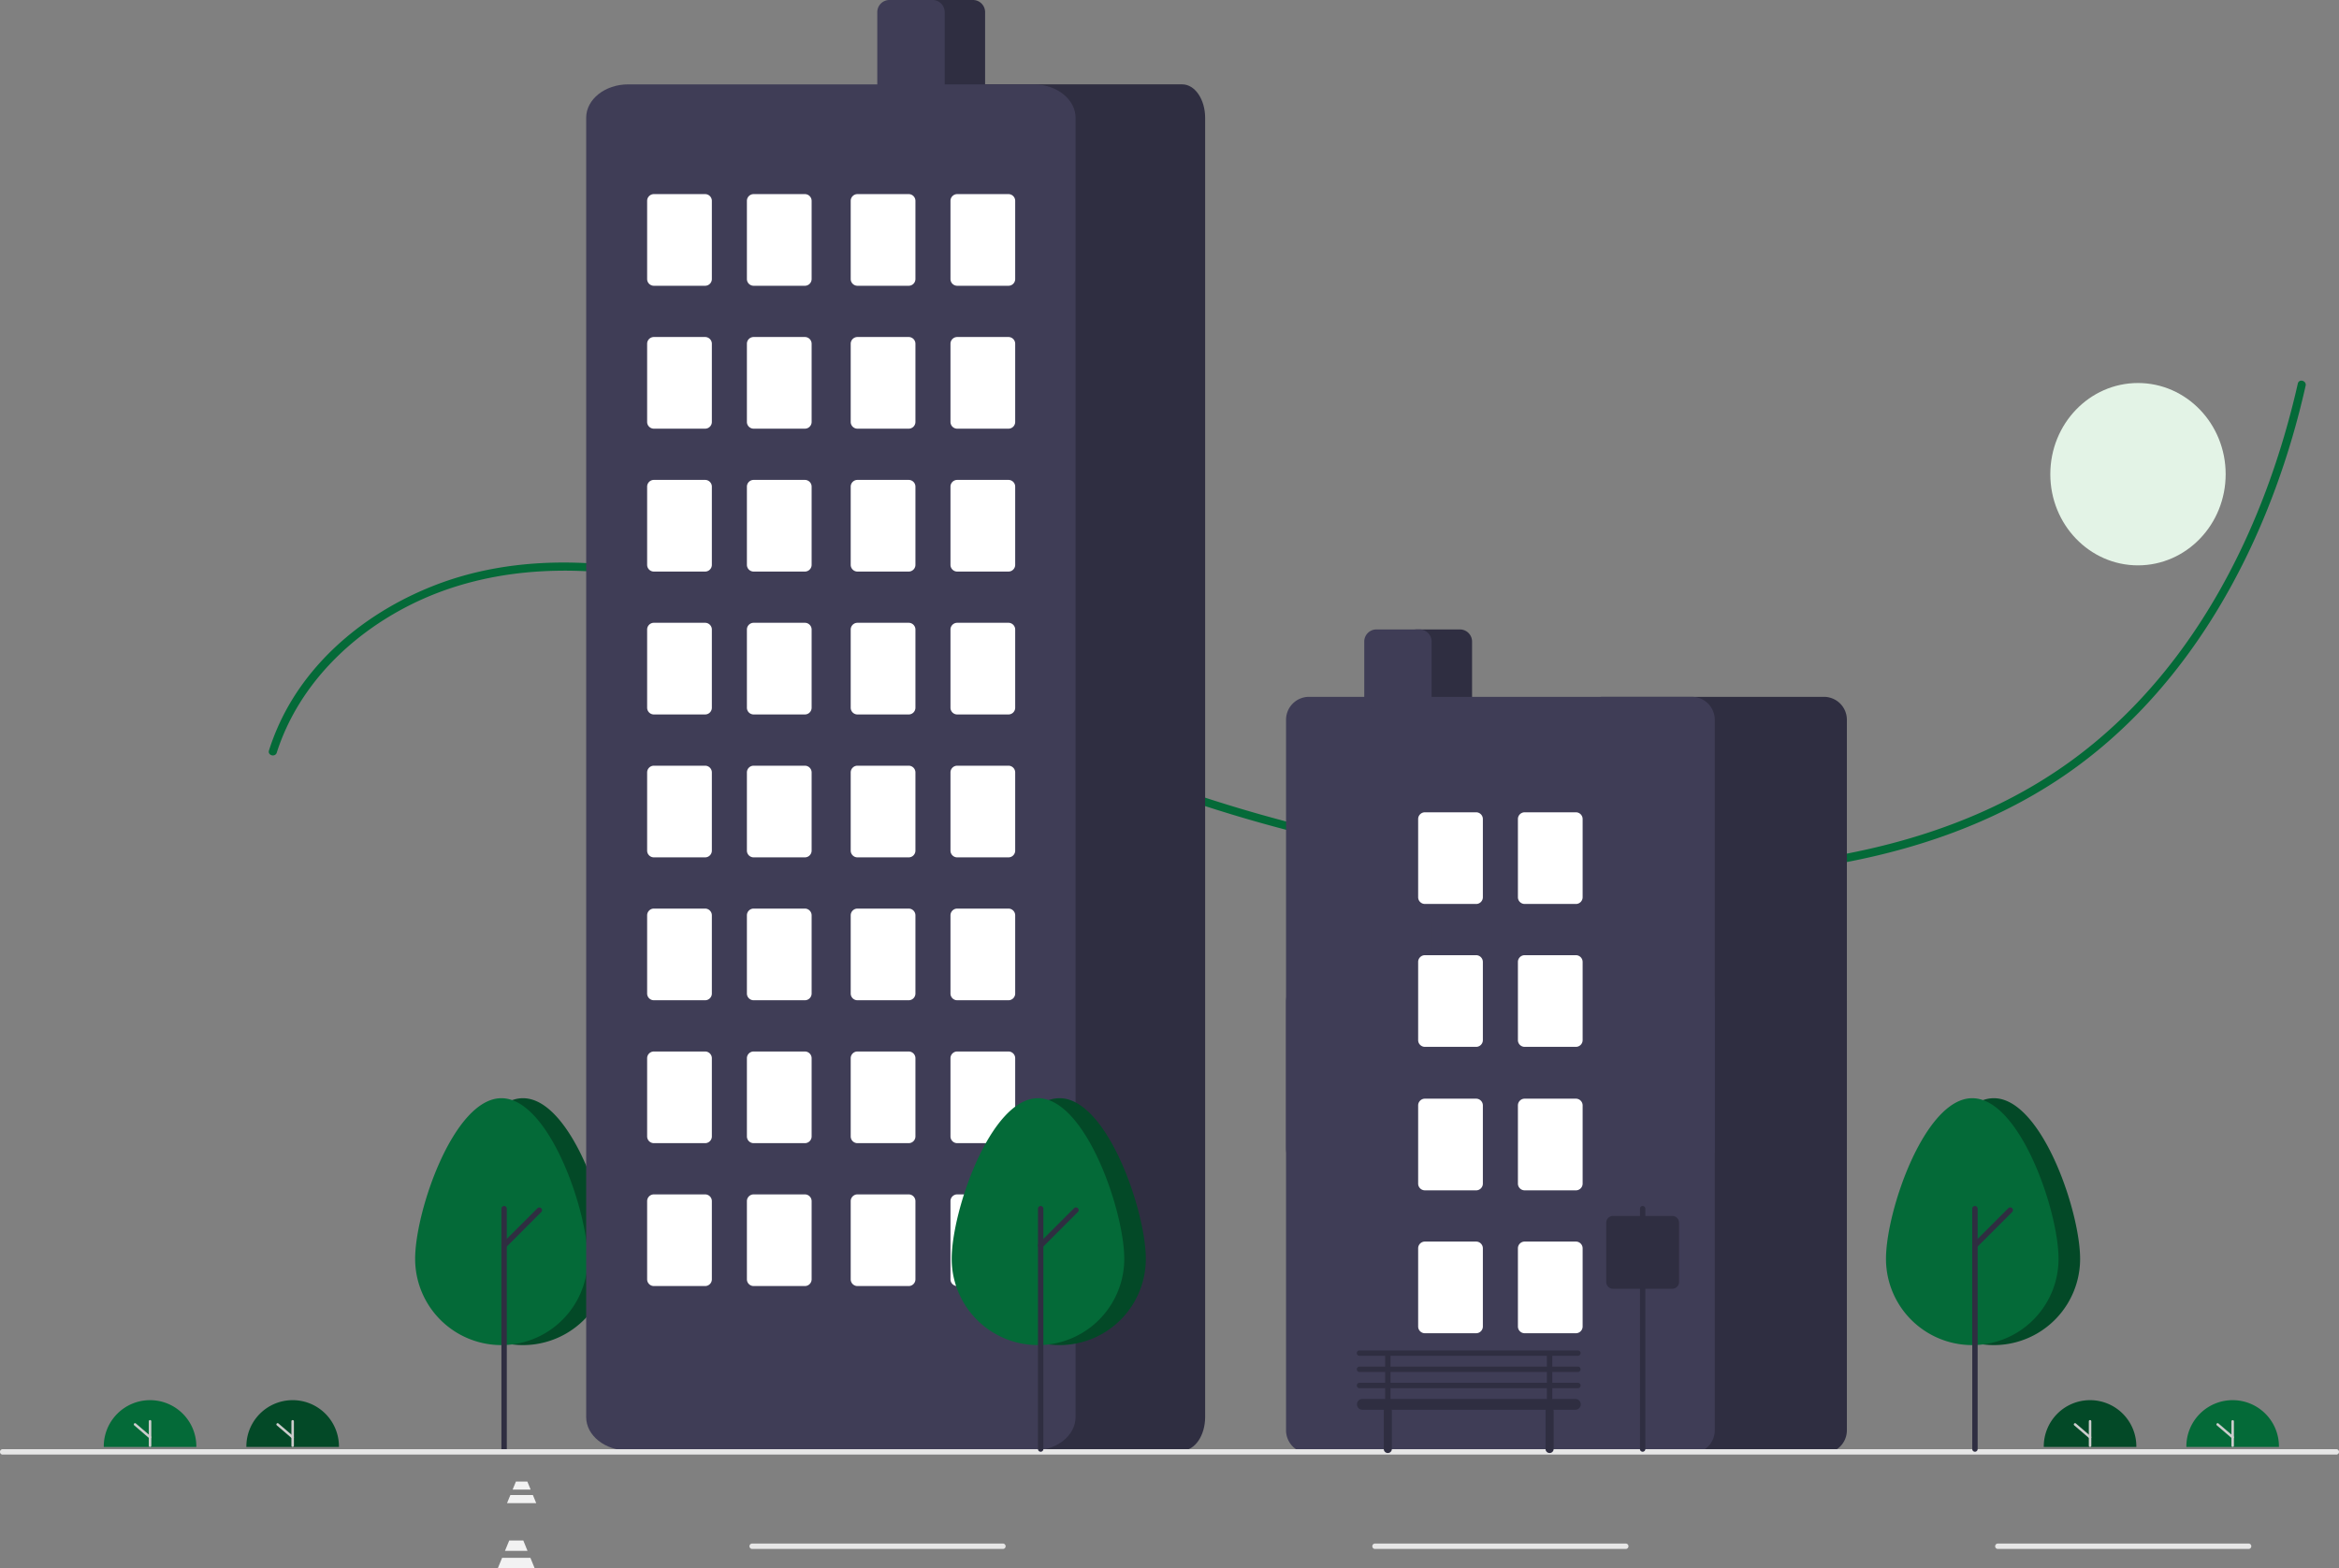 <svg xmlns="http://www.w3.org/2000/svg" width="444" height="297.695" viewBox="0 0 444 297.695">
  <rect x="0" y="0" width="444" height="297.695" fill="#808080" stroke="none"/>
  <g id="undraw_city_life_gnpr" transform="translate(36.266 62.431)">
    <path id="Path_7455" data-name="Path 7455" d="M105.422,611.285a8.786,8.786,0,1,1,17.571,0" transform="translate(-121.99 -399.042)" fill="#046a38"/>
    <path id="Path_7456" data-name="Path 7456" d="M122.362,614.8a.237.237,0,0,1-.237-.237v-4.63a.237.237,0,0,1,.475,0v4.63a.237.237,0,0,1-.237.237Z" transform="translate(-130.143 -402.552)" fill="#ccc"/>
    <path id="Path_7457" data-name="Path 7457" d="M119.643,613.771a.235.235,0,0,1-.155-.057l-2.849-2.446a.237.237,0,0,1,.309-.36l2.849,2.445a.238.238,0,0,1-.155.418Z" transform="translate(-127.425 -403.119)" fill="#ccc"/>
    <path id="Path_7458" data-name="Path 7458" d="M158.31,611.285a8.786,8.786,0,1,1,17.571,0" transform="translate(-147.808 -399.042)" fill="#034927"/>
    <path id="Path_7459" data-name="Path 7459" d="M175.248,614.8a.237.237,0,0,1-.237-.237v-4.63a.237.237,0,0,1,.475,0v4.63A.237.237,0,0,1,175.248,614.8Z" transform="translate(-155.961 -402.552)" fill="#ccc"/>
    <path id="Path_7460" data-name="Path 7460" d="M172.531,613.771a.235.235,0,0,1-.155-.057l-2.849-2.446a.237.237,0,1,1,.309-.36l2.849,2.446a.238.238,0,0,1-.155.418Z" transform="translate(-153.244 -403.118)" fill="#ccc"/>
    <ellipse id="Ellipse_31" data-name="Ellipse 31" cx="16.643" cy="17.308" rx="16.643" ry="17.308" transform="translate(352.933 10.277)" fill="#e3f3e6"/>
    <path id="Path_7461" data-name="Path 7461" d="M168.132,294.8c4.027-12.575,13.86-22.327,25.522-28.127,13.836-6.882,29.735-7.661,44.759-4.983,16.218,2.891,31.375,9.557,46.047,16.831,14.391,7.135,28.55,14.669,43.516,20.565a281.694,281.694,0,0,0,93.637,19.4c28.883.963,59.764-2.2,84.494-18.435,22.66-14.875,37.079-39.413,44.589-64.993q1.442-4.912,2.564-9.909c.218-.962-1.262-1.373-1.481-.408-6.058,26.711-18.975,53.11-41.047,70.137-23.872,18.415-55.2,22.673-84.521,22.186a280.334,280.334,0,0,1-94.857-18.3C316,292.915,301.515,285.326,286.844,278c-14.349-7.166-29.1-13.873-44.878-17.178-14.408-3.018-29.833-3.2-43.724,2.168-11.438,4.422-21.867,12.3-27.971,23.085a44.267,44.267,0,0,0-3.619,8.32c-.3.943,1.18,1.347,1.481.408Z" transform="translate(-151.861 -214.361)" fill="#046a38"/>
    <path id="Path_7463" data-name="Path 7463" d="M261.655,520.817c0-9.04-7.333-30.49-16.378-30.49s-16.378,21.45-16.378,30.49a16.378,16.378,0,1,0,32.757,0Z" transform="translate(-182.268 -344.282)" fill="#034927"/>
    <path id="Path_7464" data-name="Path 7464" d="M253.655,520.817c0-9.04-7.333-30.49-16.378-30.49s-16.378,21.45-16.378,30.49a16.378,16.378,0,1,0,32.757,0Z" transform="translate(-178.362 -344.282)" fill="#046a38"/>
    <path id="Path_7465" data-name="Path 7465" d="M253.41,576.956a.512.512,0,0,1-.512-.512V530.82a.512.512,0,0,1,1.024,0v45.624A.512.512,0,0,1,253.41,576.956Z" transform="translate(-193.984 -363.8)" fill="#2f2e41"/>
    <path id="Path_7466" data-name="Path 7466" d="M253.41,538.561a.512.512,0,0,1-.362-.874l6.693-6.694a.512.512,0,0,1,.724.724l-6.693,6.694A.51.51,0,0,1,253.41,538.561Z" transform="translate(-193.984 -364.061)" fill="#2f2e41"/>
    <path id="Path_7472" data-name="Path 7472" d="M349.89,253.544H341.7a2.306,2.306,0,0,1-2.3-2.3V232.3a2.306,2.306,0,0,1,2.3-2.3h8.189a2.306,2.306,0,0,1,2.3,2.3v18.938A2.306,2.306,0,0,1,349.89,253.544Z" transform="translate(-201.457 -292.431)" fill="#2f2e41"/>
    <path id="Path_10866" data-name="Path 10866" d="M378.718,532.345h-41.97c-2.4,0-4.348-2.838-4.35-6.335V279.335c0-3.5,1.949-6.331,4.35-6.335h41.97c2.4,0,4.348,2.838,4.351,6.335V526.011C383.066,529.508,381.12,532.341,378.718,532.345Z" transform="translate(-190.569 -319.418)" fill="#2f2e41"/>
    <path id="Path_7474" data-name="Path 7474" d="M368.317,532.34H291.374c-4.4,0-7.971-2.838-7.976-6.334V279.335c.005-3.5,3.573-6.331,7.976-6.335h76.944c4.4,0,7.971,2.838,7.976,6.335V526.005C376.288,529.5,372.72,532.336,368.317,532.34Z" transform="translate(-208.392 -319.417)" fill="#3f3d56"/>
    <path id="Path_7475" data-name="Path 7475" d="M334.89,253.544H326.7a2.306,2.306,0,0,1-2.3-2.3V232.3a2.306,2.306,0,0,1,2.3-2.3h8.189a2.306,2.306,0,0,1,2.3,2.3v18.938A2.306,2.306,0,0,1,334.89,253.544Z" transform="translate(-194.135 -292.431)" fill="#3f3d56"/>
    <g id="Group_14386" data-name="Group 14386" transform="translate(86.58 -25.583)">
      <g id="Group_14384" data-name="Group 14384">
        <path id="Path_7476" data-name="Path 7476" d="M313.4,331.4h-9.725a1.281,1.281,0,0,1-1.28-1.28V315.28a1.281,1.281,0,0,1,1.28-1.28H313.4a1.281,1.281,0,0,1,1.28,1.28v14.843A1.281,1.281,0,0,1,313.4,331.4Z" transform="translate(-302.398 -232.621)" fill="#fff"/>
        <path id="Path_10861" data-name="Path 10861" d="M313.4,331.4h-9.725a1.281,1.281,0,0,1-1.28-1.28V315.28a1.281,1.281,0,0,1,1.28-1.28H313.4a1.281,1.281,0,0,1,1.28,1.28v14.843A1.281,1.281,0,0,1,313.4,331.4Z" transform="translate(-302.398 -314)" fill="#fff"/>
        <path id="Path_7477" data-name="Path 7477" d="M350.4,331.4h-9.725a1.281,1.281,0,0,1-1.28-1.28V315.28a1.281,1.281,0,0,1,1.28-1.28H350.4a1.281,1.281,0,0,1,1.28,1.28v14.843A1.281,1.281,0,0,1,350.4,331.4Z" transform="translate(-320.46 -232.621)" fill="#fff"/>
        <path id="Path_10860" data-name="Path 10860" d="M350.4,331.4h-9.725a1.281,1.281,0,0,1-1.28-1.28V315.28a1.281,1.281,0,0,1,1.28-1.28H350.4a1.281,1.281,0,0,1,1.28,1.28v14.843A1.281,1.281,0,0,1,350.4,331.4Z" transform="translate(-320.46 -314)" fill="#fff"/>
        <path id="Path_7478" data-name="Path 7478" d="M313.4,384.4h-9.725a1.281,1.281,0,0,1-1.28-1.28V368.28a1.281,1.281,0,0,1,1.28-1.28H313.4a1.281,1.281,0,0,1,1.28,1.28v14.843A1.281,1.281,0,0,1,313.4,384.4Z" transform="translate(-302.398 -258.493)" fill="#fff"/>
        <path id="Path_10862" data-name="Path 10862" d="M313.4,384.4h-9.725a1.281,1.281,0,0,1-1.28-1.28V368.28a1.281,1.281,0,0,1,1.28-1.28H313.4a1.281,1.281,0,0,1,1.28,1.28v14.843A1.281,1.281,0,0,1,313.4,384.4Z" transform="translate(-302.398 -339.872)" fill="#fff"/>
        <path id="Path_7479" data-name="Path 7479" d="M350.4,384.4h-9.725a1.281,1.281,0,0,1-1.28-1.28V368.28a1.281,1.281,0,0,1,1.28-1.28H350.4a1.281,1.281,0,0,1,1.28,1.28v14.843A1.281,1.281,0,0,1,350.4,384.4Z" transform="translate(-320.46 -258.493)" fill="#fff"/>
        <path id="Path_10863" data-name="Path 10863" d="M350.4,384.4h-9.725a1.281,1.281,0,0,1-1.28-1.28V368.28a1.281,1.281,0,0,1,1.28-1.28H350.4a1.281,1.281,0,0,1,1.28,1.28v14.843A1.281,1.281,0,0,1,350.4,384.4Z" transform="translate(-320.46 -339.872)" fill="#fff"/>
        <path id="Path_7480" data-name="Path 7480" d="M313.4,437.4h-9.725a1.281,1.281,0,0,1-1.28-1.28V421.28a1.281,1.281,0,0,1,1.28-1.28H313.4a1.281,1.281,0,0,1,1.28,1.28v14.843A1.281,1.281,0,0,1,313.4,437.4Z" transform="translate(-302.398 -284.367)" fill="#fff"/>
        <path id="Path_10865" data-name="Path 10865" d="M313.4,437.4h-9.725a1.281,1.281,0,0,1-1.28-1.28V421.28a1.281,1.281,0,0,1,1.28-1.28H313.4a1.281,1.281,0,0,1,1.28,1.28v14.843A1.281,1.281,0,0,1,313.4,437.4Z" transform="translate(-302.398 -365.746)" fill="#fff"/>
        <path id="Path_7481" data-name="Path 7481" d="M350.4,437.4h-9.725a1.281,1.281,0,0,1-1.28-1.28V421.28a1.281,1.281,0,0,1,1.28-1.28H350.4a1.281,1.281,0,0,1,1.28,1.28v14.843A1.281,1.281,0,0,1,350.4,437.4Z" transform="translate(-320.46 -284.367)" fill="#fff"/>
        <path id="Path_10864" data-name="Path 10864" d="M350.4,437.4h-9.725a1.281,1.281,0,0,1-1.28-1.28V421.28a1.281,1.281,0,0,1,1.28-1.28H350.4a1.281,1.281,0,0,1,1.28,1.28v14.843A1.281,1.281,0,0,1,350.4,437.4Z" transform="translate(-320.46 -365.746)" fill="#fff"/>
        <path id="Path_7482" data-name="Path 7482" d="M313.4,490.4h-9.725a1.281,1.281,0,0,1-1.28-1.28V474.279a1.281,1.281,0,0,1,1.28-1.28H313.4a1.281,1.281,0,0,1,1.28,1.28v14.843A1.281,1.281,0,0,1,313.4,490.4Z" transform="translate(-302.398 -310.239)" fill="#fff"/>
        <path id="Path_7483" data-name="Path 7483" d="M350.4,490.4h-9.725a1.281,1.281,0,0,1-1.28-1.28V474.279a1.281,1.281,0,0,1,1.28-1.28H350.4a1.281,1.281,0,0,1,1.28,1.28v14.843A1.281,1.281,0,0,1,350.4,490.4Z" transform="translate(-320.46 -310.239)" fill="#fff"/>
        <path id="Path_7484" data-name="Path 7484" d="M313.4,543.4h-9.725a1.281,1.281,0,0,1-1.28-1.28V527.28a1.281,1.281,0,0,1,1.28-1.28H313.4a1.281,1.281,0,0,1,1.28,1.28v14.843A1.281,1.281,0,0,1,313.4,543.4Z" transform="translate(-302.398 -336.114)" fill="#fff"/>
        <path id="Path_7485" data-name="Path 7485" d="M350.4,543.4h-9.725a1.281,1.281,0,0,1-1.28-1.28V527.28a1.281,1.281,0,0,1,1.28-1.28H350.4a1.281,1.281,0,0,1,1.28,1.28v14.843A1.281,1.281,0,0,1,350.4,543.4Z" transform="translate(-320.46 -336.114)" fill="#fff"/>
      </g>
      <g id="Group_14385" data-name="Group 14385" transform="translate(38.643)">
        <path id="Path_7476-2" data-name="Path 7476" d="M313.4,331.4h-9.725a1.281,1.281,0,0,1-1.28-1.28V315.28a1.281,1.281,0,0,1,1.28-1.28H313.4a1.281,1.281,0,0,1,1.28,1.28v14.843A1.281,1.281,0,0,1,313.4,331.4Z" transform="translate(-302.398 -232.621)" fill="#fff"/>
        <path id="Path_10861-2" data-name="Path 10861" d="M313.4,331.4h-9.725a1.281,1.281,0,0,1-1.28-1.28V315.28a1.281,1.281,0,0,1,1.28-1.28H313.4a1.281,1.281,0,0,1,1.28,1.28v14.843A1.281,1.281,0,0,1,313.4,331.4Z" transform="translate(-302.398 -314)" fill="#fff"/>
        <path id="Path_7477-2" data-name="Path 7477" d="M350.4,331.4h-9.725a1.281,1.281,0,0,1-1.28-1.28V315.28a1.281,1.281,0,0,1,1.28-1.28H350.4a1.281,1.281,0,0,1,1.28,1.28v14.843A1.281,1.281,0,0,1,350.4,331.4Z" transform="translate(-320.46 -232.621)" fill="#fff"/>
        <path id="Path_10860-2" data-name="Path 10860" d="M350.4,331.4h-9.725a1.281,1.281,0,0,1-1.28-1.28V315.28a1.281,1.281,0,0,1,1.28-1.28H350.4a1.281,1.281,0,0,1,1.28,1.28v14.843A1.281,1.281,0,0,1,350.4,331.4Z" transform="translate(-320.46 -314)" fill="#fff"/>
        <path id="Path_7478-2" data-name="Path 7478" d="M313.4,384.4h-9.725a1.281,1.281,0,0,1-1.28-1.28V368.28a1.281,1.281,0,0,1,1.28-1.28H313.4a1.281,1.281,0,0,1,1.28,1.28v14.843A1.281,1.281,0,0,1,313.4,384.4Z" transform="translate(-302.398 -258.493)" fill="#fff"/>
        <path id="Path_10862-2" data-name="Path 10862" d="M313.4,384.4h-9.725a1.281,1.281,0,0,1-1.28-1.28V368.28a1.281,1.281,0,0,1,1.28-1.28H313.4a1.281,1.281,0,0,1,1.28,1.28v14.843A1.281,1.281,0,0,1,313.4,384.4Z" transform="translate(-302.398 -339.872)" fill="#fff"/>
        <path id="Path_7479-2" data-name="Path 7479" d="M350.4,384.4h-9.725a1.281,1.281,0,0,1-1.28-1.28V368.28a1.281,1.281,0,0,1,1.28-1.28H350.4a1.281,1.281,0,0,1,1.28,1.28v14.843A1.281,1.281,0,0,1,350.4,384.4Z" transform="translate(-320.46 -258.493)" fill="#fff"/>
        <path id="Path_10863-2" data-name="Path 10863" d="M350.4,384.4h-9.725a1.281,1.281,0,0,1-1.28-1.28V368.28a1.281,1.281,0,0,1,1.28-1.28H350.4a1.281,1.281,0,0,1,1.28,1.28v14.843A1.281,1.281,0,0,1,350.4,384.4Z" transform="translate(-320.46 -339.872)" fill="#fff"/>
        <path id="Path_7480-2" data-name="Path 7480" d="M313.4,437.4h-9.725a1.281,1.281,0,0,1-1.28-1.28V421.28a1.281,1.281,0,0,1,1.28-1.28H313.4a1.281,1.281,0,0,1,1.28,1.28v14.843A1.281,1.281,0,0,1,313.4,437.4Z" transform="translate(-302.398 -284.367)" fill="#fff"/>
        <path id="Path_10865-2" data-name="Path 10865" d="M313.4,437.4h-9.725a1.281,1.281,0,0,1-1.28-1.28V421.28a1.281,1.281,0,0,1,1.28-1.28H313.4a1.281,1.281,0,0,1,1.28,1.28v14.843A1.281,1.281,0,0,1,313.4,437.4Z" transform="translate(-302.398 -365.746)" fill="#fff"/>
        <path id="Path_7481-2" data-name="Path 7481" d="M350.4,437.4h-9.725a1.281,1.281,0,0,1-1.28-1.28V421.28a1.281,1.281,0,0,1,1.28-1.28H350.4a1.281,1.281,0,0,1,1.28,1.28v14.843A1.281,1.281,0,0,1,350.4,437.4Z" transform="translate(-320.46 -284.367)" fill="#fff"/>
        <path id="Path_10864-2" data-name="Path 10864" d="M350.4,437.4h-9.725a1.281,1.281,0,0,1-1.28-1.28V421.28a1.281,1.281,0,0,1,1.28-1.28H350.4a1.281,1.281,0,0,1,1.28,1.28v14.843A1.281,1.281,0,0,1,350.4,437.4Z" transform="translate(-320.46 -365.746)" fill="#fff"/>
        <path id="Path_7482-2" data-name="Path 7482" d="M313.4,490.4h-9.725a1.281,1.281,0,0,1-1.28-1.28V474.279a1.281,1.281,0,0,1,1.28-1.28H313.4a1.281,1.281,0,0,1,1.28,1.28v14.843A1.281,1.281,0,0,1,313.4,490.4Z" transform="translate(-302.398 -310.239)" fill="#fff"/>
        <path id="Path_7483-2" data-name="Path 7483" d="M350.4,490.4h-9.725a1.281,1.281,0,0,1-1.28-1.28V474.279a1.281,1.281,0,0,1,1.28-1.28H350.4a1.281,1.281,0,0,1,1.28,1.28v14.843A1.281,1.281,0,0,1,350.4,490.4Z" transform="translate(-320.46 -310.239)" fill="#fff"/>
        <path id="Path_7484-2" data-name="Path 7484" d="M313.4,543.4h-9.725a1.281,1.281,0,0,1-1.28-1.28V527.28a1.281,1.281,0,0,1,1.28-1.28H313.4a1.281,1.281,0,0,1,1.28,1.28v14.843A1.281,1.281,0,0,1,313.4,543.4Z" transform="translate(-302.398 -336.114)" fill="#fff"/>
        <path id="Path_7485-2" data-name="Path 7485" d="M350.4,543.4h-9.725a1.281,1.281,0,0,1-1.28-1.28V527.28a1.281,1.281,0,0,1,1.28-1.28H350.4a1.281,1.281,0,0,1,1.28,1.28v14.843A1.281,1.281,0,0,1,350.4,543.4Z" transform="translate(-320.46 -336.114)" fill="#fff"/>
      </g>
    </g>
    <path id="Path_7486" data-name="Path 7486" d="M762.89,436.355H754.7a2.306,2.306,0,0,1-2.3-2.3V423.3a2.306,2.306,0,0,1,2.3-2.3h8.189a2.306,2.306,0,0,1,2.3,2.3v10.748A2.306,2.306,0,0,1,762.89,436.355Z" transform="translate(-522.02 -310.438)" fill="#2f2e41"/>
    <path id="Path_10870" data-name="Path 10870" d="M762.89,436.355H754.7a2.306,2.306,0,0,1-2.3-2.3V423.3a2.306,2.306,0,0,1,2.3-2.3h8.189a2.306,2.306,0,0,1,2.3,2.3v10.748A2.306,2.306,0,0,1,762.89,436.355Z" transform="translate(-522.02 -363.944)" fill="#2f2e41"/>
    <path id="Path_7487" data-name="Path 7487" d="M863.718,536.081h-41.97a4.355,4.355,0,0,1-4.351-4.35v-81.38A4.355,4.355,0,0,1,821.749,446h41.97a4.355,4.355,0,0,1,4.35,4.351v81.38A4.355,4.355,0,0,1,863.718,536.081Z" transform="translate(-553.751 -322.642)" fill="#2f2e41"/>
    <path id="Path_10868" data-name="Path 10868" d="M863.718,536.081h-41.97a4.355,4.355,0,0,1-4.351-4.35v-81.38A4.355,4.355,0,0,1,821.749,446h41.97a4.355,4.355,0,0,1,4.35,4.351v81.38A4.355,4.355,0,0,1,863.718,536.081Z" transform="translate(-553.751 -376.148)" fill="#2f2e41"/>
    <path id="Path_7488" data-name="Path 7488" d="M785.427,536.081H712.748a4.355,4.355,0,0,1-4.35-4.35v-81.38a4.355,4.355,0,0,1,4.35-4.351h72.679a4.355,4.355,0,0,1,4.351,4.351v81.38A4.355,4.355,0,0,1,785.427,536.081Z" transform="translate(-500.54 -322.642)" fill="#3f3d56"/>
    <path id="Path_10867" data-name="Path 10867" d="M785.427,536.081H712.748a4.355,4.355,0,0,1-4.35-4.35v-81.38a4.355,4.355,0,0,1,4.35-4.351h72.679a4.355,4.355,0,0,1,4.351,4.351v81.38A4.355,4.355,0,0,1,785.427,536.081Z" transform="translate(-500.54 -376.148)" fill="#3f3d56"/>
    <path id="Path_7489" data-name="Path 7489" d="M747.891,436.355H739.7a2.306,2.306,0,0,1-2.3-2.3V423.3a2.306,2.306,0,0,1,2.3-2.3h8.189a2.306,2.306,0,0,1,2.3,2.3v10.748a2.306,2.306,0,0,1-2.3,2.3Z" transform="translate(-514.697 -310.438)" fill="#3f3d56"/>
    <path id="Path_10869" data-name="Path 10869" d="M747.891,436.355H739.7a2.306,2.306,0,0,1-2.3-2.3V423.3a2.306,2.306,0,0,1,2.3-2.3h8.189a2.306,2.306,0,0,1,2.3,2.3v10.748a2.306,2.306,0,0,1-2.3,2.3Z" transform="translate(-514.697 -363.944)" fill="#3f3d56"/>
    <path id="Path_7490" data-name="Path 7490" d="M768.4,507.9h-9.724a1.281,1.281,0,0,1-1.28-1.28V491.78a1.281,1.281,0,0,1,1.28-1.28H768.4a1.281,1.281,0,0,1,1.279,1.28v14.843a1.281,1.281,0,0,1-1.279,1.28Z" transform="translate(-524.461 -344.366)" fill="#fff"/>
    <path id="Path_10871" data-name="Path 10871" d="M768.4,507.9h-9.724a1.281,1.281,0,0,1-1.28-1.28V491.78a1.281,1.281,0,0,1,1.28-1.28H768.4a1.281,1.281,0,0,1,1.279,1.28v14.843a1.281,1.281,0,0,1-1.279,1.28Z" transform="translate(-524.461 -398.73)" fill="#fff"/>
    <path id="Path_7491" data-name="Path 7491" d="M805.4,507.9h-9.725a1.281,1.281,0,0,1-1.28-1.28V491.78a1.281,1.281,0,0,1,1.28-1.28H805.4a1.281,1.281,0,0,1,1.28,1.28v14.843a1.281,1.281,0,0,1-1.28,1.28Z" transform="translate(-542.523 -344.366)" fill="#fff"/>
    <path id="Path_10872" data-name="Path 10872" d="M805.4,507.9h-9.725a1.281,1.281,0,0,1-1.28-1.28V491.78a1.281,1.281,0,0,1,1.28-1.28H805.4a1.281,1.281,0,0,1,1.28,1.28v14.843a1.281,1.281,0,0,1-1.28,1.28Z" transform="translate(-542.523 -398.73)" fill="#fff"/>
    <path id="Path_7492" data-name="Path 7492" d="M768.4,560.9h-9.724a1.281,1.281,0,0,1-1.28-1.28V544.779a1.281,1.281,0,0,1,1.28-1.28H768.4a1.281,1.281,0,0,1,1.279,1.28v14.843A1.281,1.281,0,0,1,768.4,560.9Z" transform="translate(-524.461 -370.239)" fill="#fff"/>
    <path id="Path_10874" data-name="Path 10874" d="M768.4,560.9h-9.724a1.281,1.281,0,0,1-1.28-1.28V544.779a1.281,1.281,0,0,1,1.28-1.28H768.4a1.281,1.281,0,0,1,1.279,1.28v14.843A1.281,1.281,0,0,1,768.4,560.9Z" transform="translate(-524.461 -424.603)" fill="#fff"/>
    <path id="Path_7493" data-name="Path 7493" d="M805.4,560.9h-9.725a1.281,1.281,0,0,1-1.28-1.28V544.779a1.281,1.281,0,0,1,1.28-1.28H805.4a1.281,1.281,0,0,1,1.28,1.28v14.843A1.281,1.281,0,0,1,805.4,560.9Z" transform="translate(-542.523 -370.239)" fill="#fff"/>
    <path id="Path_10873" data-name="Path 10873" d="M805.4,560.9h-9.725a1.281,1.281,0,0,1-1.28-1.28V544.779a1.281,1.281,0,0,1,1.28-1.28H805.4a1.281,1.281,0,0,1,1.28,1.28v14.843A1.281,1.281,0,0,1,805.4,560.9Z" transform="translate(-542.523 -424.603)" fill="#fff"/>
    <path id="Path_7494" data-name="Path 7494" d="M519.678,621.524H76.526a.521.521,0,0,1,0-1.024H519.678a.521.521,0,0,1,0,1.024Z" transform="translate(-112.369 -407.829)" fill="#e6e6e6"/>
    <path id="Path_7495" data-name="Path 7495" d="M393.009,656.524h-47.6a.512.512,0,1,1,0-1.024h47.6a.512.512,0,0,1,0,1.024Z" transform="translate(-238.896 -424.915)" fill="#e6e6e6"/>
    <path id="Path_7496" data-name="Path 7496" d="M624.009,656.524h-47.6a.512.512,0,1,1,0-1.024h47.6a.512.512,0,1,1,0,1.024Z" transform="translate(-351.665 -424.915)" fill="#e6e6e6"/>
    <path id="Path_7497" data-name="Path 7497" d="M855.009,656.524h-47.6a.512.512,0,1,1,0-1.024h47.6a.512.512,0,1,1,0,1.024Z" transform="translate(-464.433 -424.915)" fill="#e6e6e6"/>
    <path id="Path_7498" data-name="Path 7498" d="M460.655,520.817c0-9.04-7.333-30.49-16.378-30.49s-16.378,21.45-16.378,30.49a16.378,16.378,0,1,0,32.757,0Z" transform="translate(-279.415 -344.282)" fill="#034927"/>
    <path id="Path_7499" data-name="Path 7499" d="M452.655,520.817c0-9.04-7.333-30.49-16.378-30.49s-16.378,21.45-16.378,30.49a16.378,16.378,0,1,0,32.757,0Z" transform="translate(-275.509 -344.282)" fill="#046a38"/>
    <path id="Path_7500" data-name="Path 7500" d="M452.41,576.956a.512.512,0,0,1-.512-.512V530.82a.512.512,0,0,1,1.024,0v45.624A.512.512,0,0,1,452.41,576.956Z" transform="translate(-291.131 -363.8)" fill="#2f2e41"/>
    <path id="Path_7501" data-name="Path 7501" d="M452.41,538.561a.512.512,0,0,1-.362-.874l6.693-6.694a.512.512,0,1,1,.724.724l-6.693,6.694a.51.51,0,0,1-.362.15Z" transform="translate(-291.131 -364.061)" fill="#2f2e41"/>
    <path id="Path_7502" data-name="Path 7502" d="M971.657,520.817c0-9.04-7.333-30.49-16.378-30.49s-16.378,21.45-16.378,30.49a16.378,16.378,0,0,0,32.757,0Z" transform="translate(-613.066 -344.282)" fill="#034927"/>
    <path id="Path_7503" data-name="Path 7503" d="M963.655,520.817c0-9.04-7.333-30.49-16.378-30.49s-16.378,21.45-16.378,30.49a16.378,16.378,0,1,0,32.757,0Z" transform="translate(-609.159 -344.282)" fill="#046a38"/>
    <path id="Path_7504" data-name="Path 7504" d="M963.41,576.956a.512.512,0,0,1-.512-.512V530.82a.512.512,0,0,1,1.024,0v45.624A.512.512,0,0,1,963.41,576.956Z" transform="translate(-624.781 -363.8)" fill="#2f2e41"/>
    <path id="Path_7505" data-name="Path 7505" d="M963.41,538.561a.512.512,0,0,1-.362-.874l6.693-6.694a.512.512,0,1,1,.724.724l-6.694,6.694A.51.51,0,0,1,963.41,538.561Z" transform="translate(-624.781 -364.061)" fill="#2f2e41"/>
    <g id="Group_13424" data-name="Group 13424" transform="translate(221.29 166.508)">
      <path id="Path_7462" data-name="Path 7462" d="M557.856,587.965a.512.512,0,0,0,0-1.024h-4.862v-2.047h4.862a.512.512,0,0,0,0-1.024H516.4a.512.512,0,1,0,0,1.024h4.862v2.047H516.4a.512.512,0,0,0,0,1.024h4.862v2.047H516.4a.512.512,0,1,0,0,1.024h4.862v2.047H516.91a1.024,1.024,0,0,0,0,2.047h4.142a.762.762,0,0,0-.047.256v7.165a.768.768,0,1,0,1.535,0v-7.165a.766.766,0,0,0-.047-.256h29.268a.765.765,0,0,0-.047.256v7.165a.768.768,0,1,0,1.535,0v-7.165a.764.764,0,0,0-.047-.256h4.141a1.024,1.024,0,1,0,0-2.047h-4.35v-2.047h4.862a.512.512,0,0,0,0-1.024h-4.862v-2.047Zm-35.572-3.071H551.97v2.047H522.284Zm29.686,8.189H522.284v-2.047H551.97Zm0-3.071H522.284v-2.047H551.97Z" transform="translate(-515.886 -556.455)" fill="#2f2e41"/>
      <path id="Path_7467" data-name="Path 7467" d="M621.41,576.956a.512.512,0,0,1-.512-.512V530.82a.512.512,0,0,1,1.024,0v45.624A.512.512,0,0,1,621.41,576.956Z" transform="translate(-567.15 -530.308)" fill="#2f2e41"/>
      <path id="Path_7506" data-name="Path 7506" d="M620.937,547.819h-11.26a1.281,1.281,0,0,1-1.28-1.28V535.28a1.281,1.281,0,0,1,1.28-1.28h11.26a1.28,1.28,0,0,1,1.28,1.279v11.26A1.281,1.281,0,0,1,620.937,547.819Z" transform="translate(-561.048 -532.11)" fill="#2f2e41"/>
    </g>
    <path id="Path_7565" data-name="Path 7565" d="M184.374,409.844h-3.429l.635-1.535h2.16Z" transform="translate(-119.907 -189.496)" fill="#f2f2f2"/>
    <path id="Path_7566" data-name="Path 7566" d="M184.423,414.845h-5.538l.635-1.535h4.269Z" transform="translate(-118.902 -191.937)" fill="#f2f2f2"/>
    <path id="Path_7567" data-name="Path 7567" d="M182.4,432.139h-4.279l.809-1.97H181.6Z" transform="translate(-118.531 -200.167)" fill="#f2f2f2"/>
    <path id="Path_7568" data-name="Path 7568" d="M182.461,438.57h-6.986l.809-1.971h5.369Z" transform="translate(-117.237 -203.306)" fill="#f2f2f2"/>
    <path id="Path_7598" data-name="Path 7598" d="M989.422,611.285a8.786,8.786,0,1,1,17.571,0" transform="translate(-637.729 -399.042)" fill="#034927"/>
    <path id="Path_7599" data-name="Path 7599" d="M1006.364,614.8a.238.238,0,0,1-.237-.237v-4.63a.237.237,0,0,1,.475,0v4.63A.237.237,0,0,1,1006.364,614.8Z" transform="translate(-645.884 -402.552)" fill="#ccc"/>
    <path id="Path_7600" data-name="Path 7600" d="M1003.646,613.771a.236.236,0,0,1-.155-.057l-2.849-2.446a.237.237,0,1,1,.309-.36l2.849,2.445a.238.238,0,0,1-.155.418Z" transform="translate(-643.166 -403.119)" fill="#ccc"/>
    <path id="Path_7601" data-name="Path 7601" d="M1042.31,611.285a8.786,8.786,0,1,1,17.571,0" transform="translate(-663.548 -399.042)" fill="#046a38"/>
    <path id="Path_7602" data-name="Path 7602" d="M1059.253,614.8a.237.237,0,0,1-.237-.237v-4.63a.238.238,0,0,1,.475,0v4.63a.238.238,0,0,1-.238.237Z" transform="translate(-671.704 -402.552)" fill="#ccc"/>
    <path id="Path_7603" data-name="Path 7603" d="M1056.536,613.771a.235.235,0,0,1-.154-.057l-2.849-2.446a.237.237,0,1,1,.309-.36l2.85,2.446a.238.238,0,0,1-.155.418Z" transform="translate(-668.986 -403.118)" fill="#ccc"/>
  </g>
</svg>
